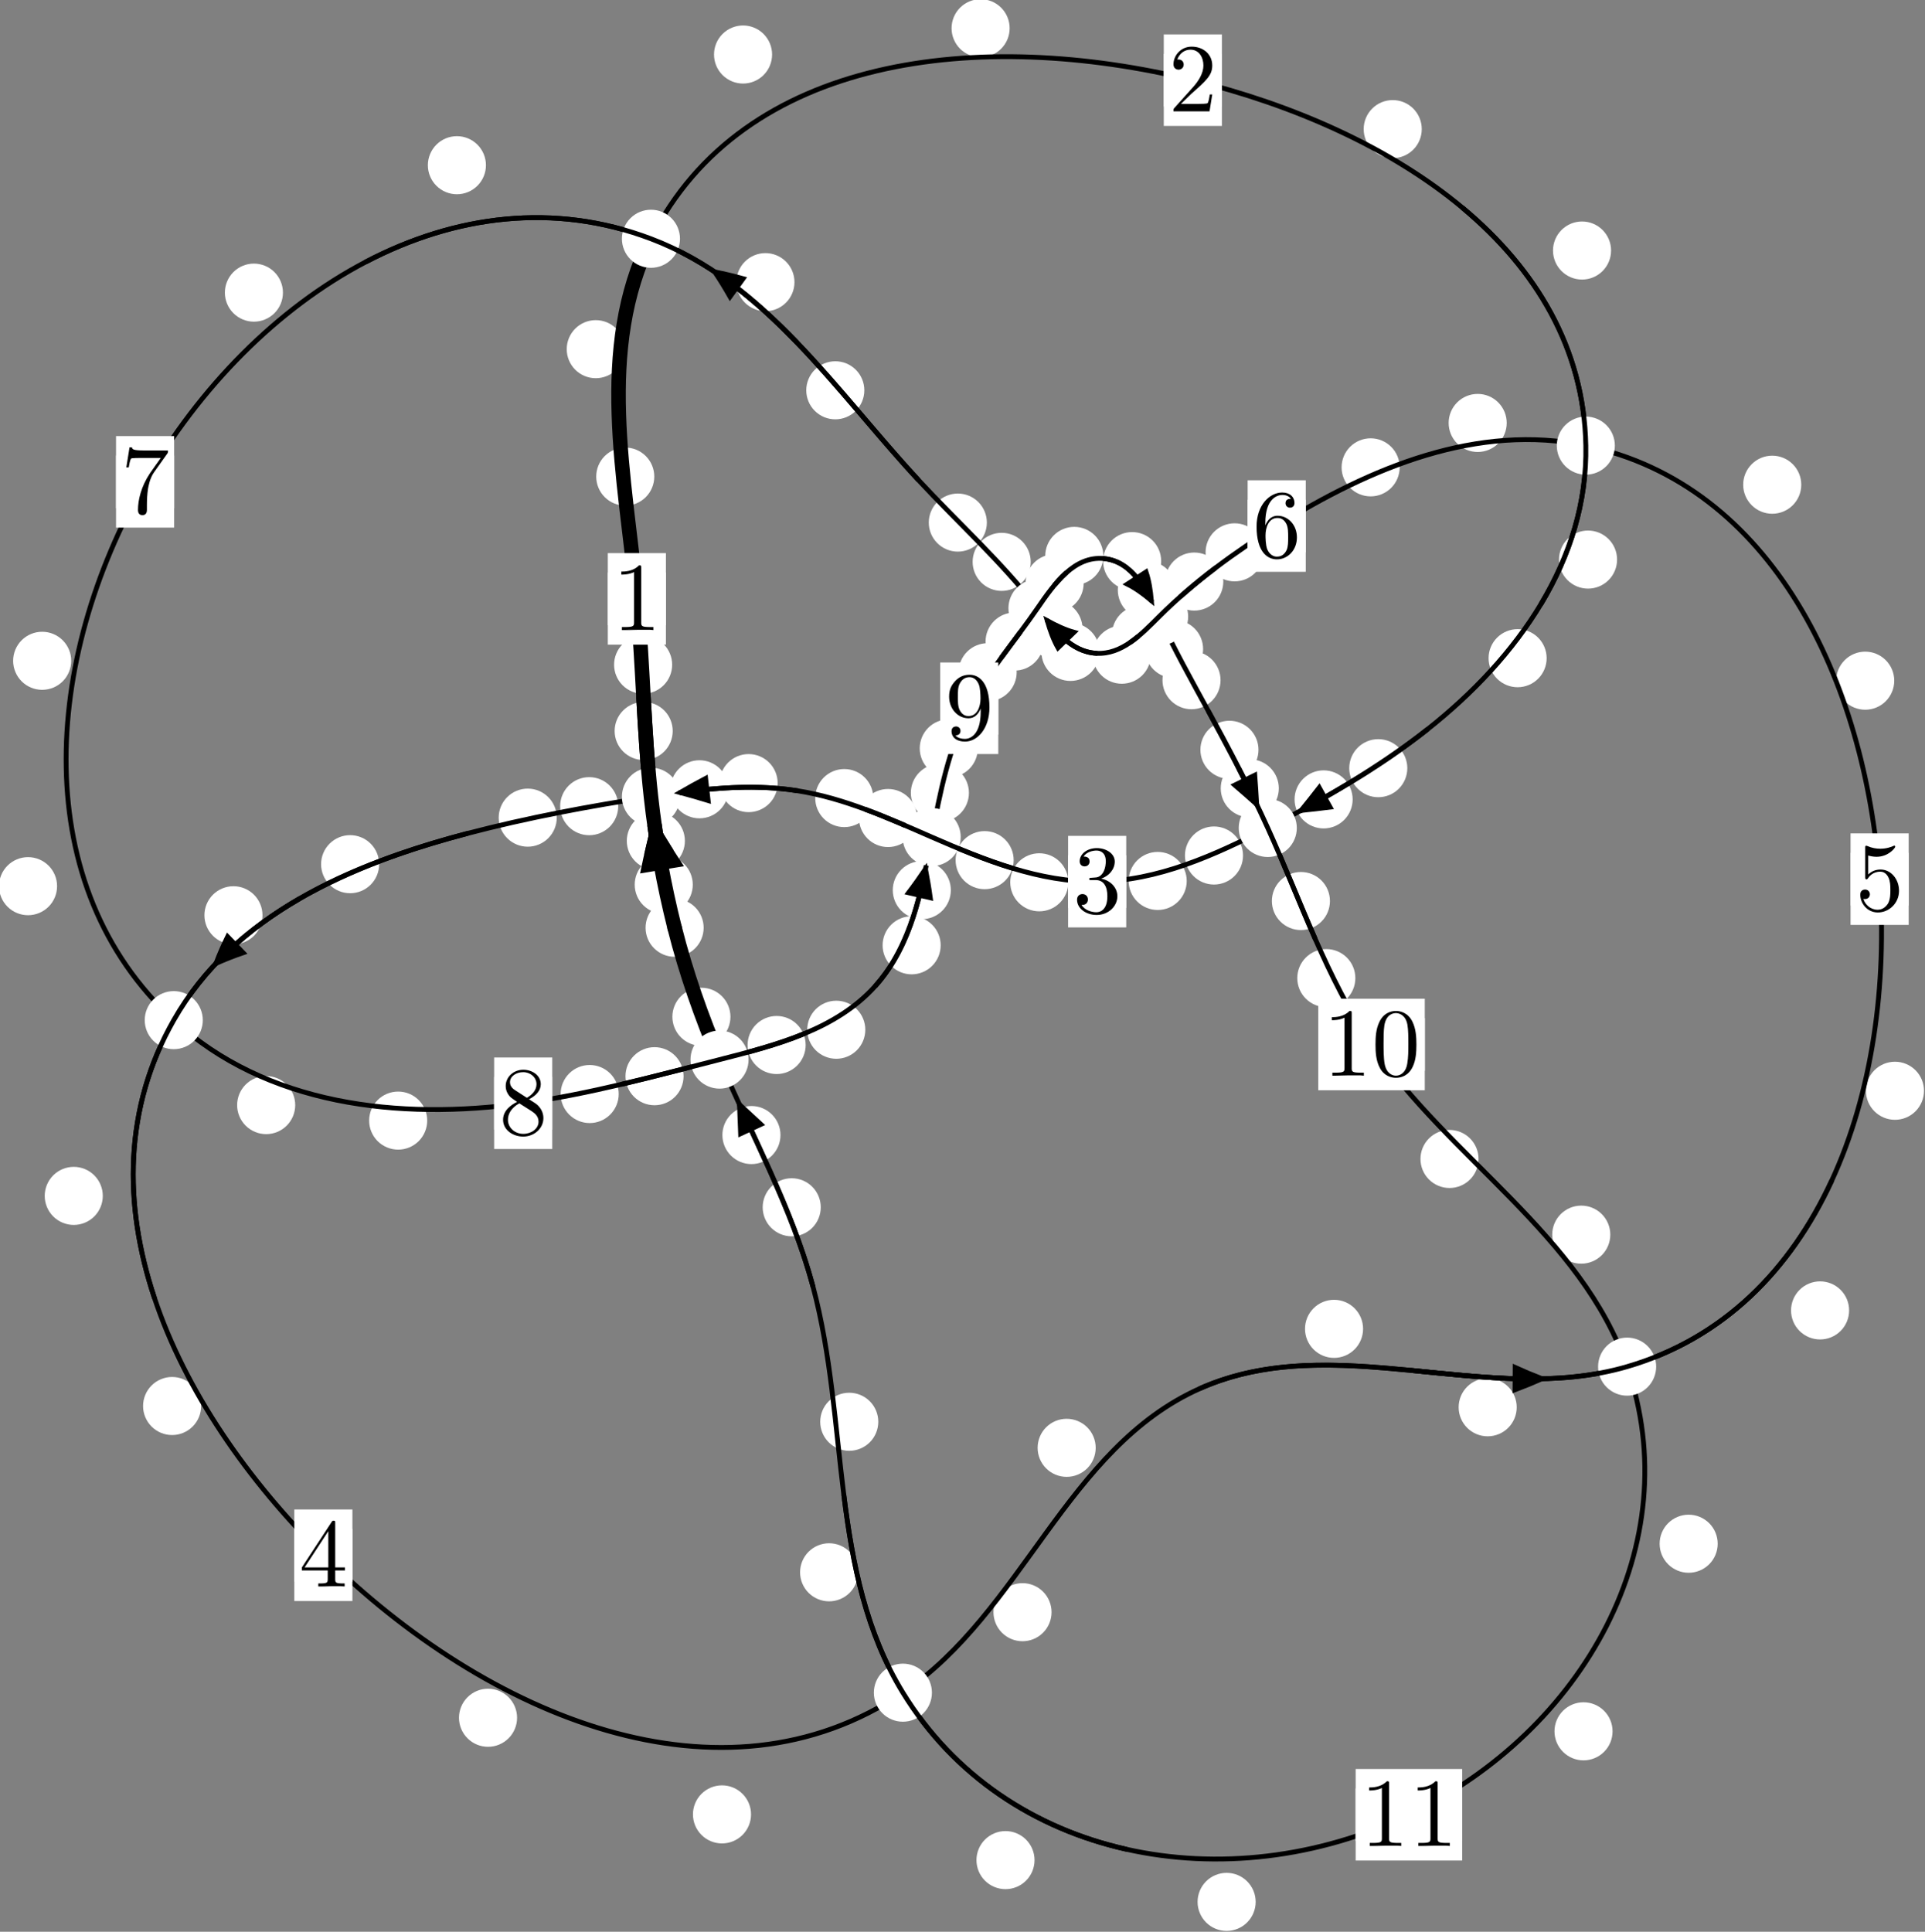 <?xml version="1.0"?>
<!-- Created by MetaPost 1.999 on 2021.07.05:2357 -->
<svg version="1.1" xmlns="http://www.w3.org/2000/svg" xmlns:xlink="http://www.w3.org/1999/xlink" width="198.132" height="198.818" viewBox="0 0 198.132 198.818">
<rect x="0" y="0" width="198.132" height="198.818" fill="#808080" stroke="none"/>
<!-- Original BoundingBox: -67.102951 -116.734497 131.029480 82.083252 -->
  <defs>
    <g transform="scale(0.01,0.01)" id="GLYPHcmr10_48">
      <path style="fill-rule: evenodd;" d="M460 -320C460 -400,455 -480,420 -554C374 -650,292 -666,250 -666C190 -666,117 -640,76 -547C44 -478,39 -400,39 -320C39 -245,43 -155,84 -79C127 2,200 22,249 22C303 22,379 1,423 -94C455 -163,460 -241,460 -320M249 -0C210 -0,151 -25,133 -121C122 -181,122 -273,122 -332C122 -396,122 -462,130 -516C149 -635,224 -644,249 -644C282 -644,348 -626,367 -527C377 -471,377 -395,377 -332C377 -257,377 -189,366 -125C351 -30,294 -0,249 -0"></path>
    </g>
    <g transform="scale(0.01,0.01)" id="GLYPHcmr10_49">
      <path style="fill-rule: evenodd;" d="M294 -640C294 -664,294 -666,271 -666C209 -602,121 -602,89 -602L89 -571C109 -571,168 -571,220 -597L220 -79C220 -43,217 -31,127 -31L95 -31L95 -0L257 -0L130 -3L217 -3L257 -3L297 -3L384 -3L419 -0L419 -31L387 -31C297 -31,294 -42,294 -79"></path>
    </g>
    <g transform="scale(0.01,0.01)" id="GLYPHcmr10_50">
      <path style="fill-rule: evenodd;" d="M127 -77L233 -180C389 -318,449 -372,449 -472C449 -586,359 -666,237 -666C124 -666,50 -574,50 -485C50 -429,100 -429,103 -429C120 -429,155 -441,155 -482C155 -508,137 -534,102 -534C94 -534,92 -534,89 -533C112 -598,166 -635,224 -635C315 -635,358 -554,358 -472C358 -392,308 -313,253 -251L61 -37C50 -26,50 -24,50 -0L421 -0L449 -174L424 -174C419 -144,412 -100,402 -85C395 -77,329 -77,307 -77"></path>
    </g>
    <g transform="scale(0.01,0.01)" id="GLYPHcmr10_51">
      <path style="fill-rule: evenodd;" d="M290 -352C372 -379,430 -449,430 -528C430 -610,342 -666,246 -666C145 -666,69 -606,69 -530C69 -497,91 -478,120 -478C151 -478,171 -500,171 -529C171 -579,124 -579,109 -579C140 -628,206 -641,242 -641C283 -641,338 -619,338 -529C338 -517,336 -459,310 -415C280 -367,246 -364,221 -363C213 -362,189 -360,182 -360C174 -359,167 -358,167 -348C167 -337,174 -337,191 -337L235 -337C317 -337,354 -269,354 -171C354 -35,285 -6,241 -6C198 -6,123 -23,88 -82C123 -77,154 -99,154 -137C154 -173,127 -193,98 -193C74 -193,42 -179,42 -135C42 -44,135 22,244 22C366 22,457 -69,457 -171C457 -253,394 -331,290 -352"></path>
    </g>
    <g transform="scale(0.01,0.01)" id="GLYPHcmr10_52">
      <path style="fill-rule: evenodd;" d="M294 -165L294 -78C294 -42,292 -31,218 -31L197 -31L197 -0L332 -0L238 -3L290 -3L332 -3L374 -3L427 -3L468 -0L468 -31L447 -31C373 -31,371 -42,371 -78L371 -165L471 -165L471 -196L371 -196L371 -651C371 -671,371 -677,355 -677C346 -677,343 -677,335 -665L28 -196L28 -165M300 -196L56 -196L300 -569"></path>
    </g>
    <g transform="scale(0.01,0.01)" id="GLYPHcmr10_53">
      <path style="fill-rule: evenodd;" d="M449 -201C449 -320,367 -420,259 -420C211 -420,168 -404,132 -369L132 -564C152 -558,185 -551,217 -551C340 -551,410 -642,410 -655C410 -661,407 -666,400 -666C399 -666,397 -666,392 -663C372 -654,323 -634,256 -634C216 -634,170 -641,123 -662C115 -665,113 -665,111 -665C101 -665,101 -657,101 -641L101 -345C101 -327,101 -319,115 -319C122 -319,124 -322,128 -328C139 -344,176 -398,257 -398C309 -398,334 -352,342 -334C358 -297,360 -258,360 -208C360 -173,360 -113,336 -71C312 -32,275 -6,229 -6C156 -6,99 -59,82 -118C85 -117,88 -116,99 -116C132 -116,149 -141,149 -165C149 -189,132 -214,99 -214C85 -214,50 -207,50 -161C50 -75,119 22,231 22C347 22,449 -74,449 -201"></path>
    </g>
    <g transform="scale(0.01,0.01)" id="GLYPHcmr10_54">
      <path style="fill-rule: evenodd;" d="M132 -328L132 -352C132 -605,256 -641,307 -641C331 -641,373 -635,395 -601C380 -601,340 -601,340 -556C340 -525,364 -510,386 -510C402 -510,432 -519,432 -558C432 -618,388 -666,305 -666C177 -666,42 -537,42 -316C42 -49,158 22,251 22C362 22,457 -72,457 -204C457 -331,368 -427,257 -427C189 -427,152 -376,132 -328M251 -6C188 -6,158 -66,152 -81C134 -128,134 -208,134 -226C134 -304,166 -404,256 -404C272 -404,318 -404,349 -342C367 -305,367 -254,367 -205C367 -157,367 -107,350 -71C320 -11,274 -6,251 -6"></path>
    </g>
    <g transform="scale(0.01,0.01)" id="GLYPHcmr10_55">
      <path style="fill-rule: evenodd;" d="M476 -609C485 -621,485 -623,485 -644L242 -644C120 -644,118 -657,114 -676L89 -676L56 -470L81 -470C84 -486,93 -549,106 -561C113 -567,191 -567,204 -567L411 -567C400 -551,321 -442,299 -409C209 -274,176 -135,176 -33C176 -23,176 22,222 22C268 22,268 -23,268 -33L268 -84C268 -139,271 -194,279 -248C283 -271,297 -357,341 -419"></path>
    </g>
    <g transform="scale(0.01,0.01)" id="GLYPHcmr10_56">
      <path style="fill-rule: evenodd;" d="M163 -457C117 -487,113 -521,113 -538C113 -599,178 -641,249 -641C322 -641,386 -589,386 -517C386 -460,347 -412,287 -377M309 -362C381 -399,430 -451,430 -517C430 -609,341 -666,250 -666C150 -666,69 -592,69 -499C69 -481,71 -436,113 -389C124 -377,161 -352,186 -335C128 -306,42 -250,42 -151C42 -45,144 22,249 22C362 22,457 -61,457 -168C457 -204,446 -249,408 -291C389 -312,373 -322,309 -362M209 -320L332 -242C360 -223,407 -193,407 -132C407 -58,332 -6,250 -6C164 -6,92 -68,92 -151C92 -209,124 -273,209 -320"></path>
    </g>
    <g transform="scale(0.01,0.01)" id="GLYPHcmr10_57">
      <path style="fill-rule: evenodd;" d="M367 -318L367 -286C367 -52,263 -6,205 -6C188 -6,134 -8,107 -42C151 -42,159 -71,159 -88C159 -119,135 -134,113 -134C97 -134,67 -125,67 -86C67 -19,121 22,206 22C335 22,457 -114,457 -329C457 -598,342 -666,253 -666C198 -666,149 -648,106 -603C65 -558,42 -516,42 -441C42 -316,130 -218,242 -218C303 -218,344 -260,367 -318M243 -241C227 -241,181 -241,150 -304C132 -341,132 -391,132 -440C132 -494,132 -541,153 -578C180 -628,218 -641,253 -641C299 -641,332 -607,349 -562C361 -530,365 -467,365 -421C365 -338,331 -241,243 -241"></path>
    </g>
  </defs>
  <path d="M71.305 91.052C71.305 90.259,70.991 89.499,70.43 88.939C69.87 88.378,69.109 88.063,68.317 88.063C67.524 88.063,66.764 88.378,66.203 88.939C65.643 89.499,65.328 90.259,65.328 91.052C65.328 91.845,65.643 92.605,66.203 93.165C66.764 93.726,67.524 94.041,68.317 94.041C69.109 94.041,69.87 93.726,70.43 93.165C70.991 92.605,71.305 91.845,71.305 91.052Z" style="fill: rgb(100%,100%,100%);stroke: none;"></path>
  <path d="M72.424 95.487C72.424 94.694,72.109 93.934,71.548 93.373C70.988 92.813,70.228 92.498,69.435 92.498C68.642 92.498,67.882 92.813,67.322 93.373C66.761 93.934,66.446 94.694,66.446 95.487C66.446 96.279,66.761 97.04,67.322 97.6C67.882 98.161,68.642 98.476,69.435 98.476C70.228 98.476,70.988 98.161,71.548 97.6C72.109 97.04,72.424 96.279,72.424 95.487Z" style="fill: rgb(100%,100%,100%);stroke: none;"></path>
  <path d="M69.24 75.235C69.24 74.442,68.925 73.682,68.365 73.122C67.804 72.561,67.044 72.246,66.251 72.246C65.459 72.246,64.698 72.561,64.138 73.122C63.577 73.682,63.262 74.442,63.262 75.235C63.262 76.028,63.577 76.788,64.138 77.348C64.698 77.909,65.459 78.224,66.251 78.224C67.044 78.224,67.804 77.909,68.365 77.348C68.925 76.788,69.24 76.028,69.24 75.235Z" style="fill: rgb(100%,100%,100%);stroke: none;"></path>
  <path d="M70.492 86.546C70.492 85.753,70.177 84.993,69.616 84.433C69.056 83.872,68.296 83.557,67.503 83.557C66.71 83.557,65.95 83.872,65.39 84.433C64.829 84.993,64.514 85.753,64.514 86.546C64.514 87.339,64.829 88.099,65.39 88.659C65.95 89.22,66.71 89.535,67.503 89.535C68.296 89.535,69.056 89.22,69.616 88.659C70.177 88.099,70.492 87.339,70.492 86.546Z" style="fill: rgb(100%,100%,100%);stroke: none;"></path>
  <path d="M67.343 49.052C67.343 48.259,67.028 47.499,66.468 46.938C65.907 46.378,65.147 46.063,64.354 46.063C63.562 46.063,62.801 46.378,62.241 46.938C61.681 47.499,61.366 48.259,61.366 49.052C61.366 49.844,61.681 50.604,62.241 51.165C62.801 51.725,63.562 52.04,64.354 52.04C65.147 52.04,65.907 51.725,66.468 51.165C67.028 50.604,67.343 49.844,67.343 49.052Z" style="fill: rgb(100%,100%,100%);stroke: none;"></path>
  <path d="M69.182 68.414C69.182 67.622,68.867 66.861,68.307 66.301C67.746 65.74,66.986 65.425,66.193 65.425C65.401 65.425,64.641 65.74,64.08 66.301C63.52 66.861,63.205 67.622,63.205 68.414C63.205 69.207,63.52 69.967,64.08 70.528C64.641 71.088,65.401 71.403,66.193 71.403C66.986 71.403,67.746 71.088,68.307 70.528C68.867 69.967,69.182 69.207,69.182 68.414Z" style="fill: rgb(100%,100%,100%);stroke: none;"></path>
  <path d="M79.468 5.611C79.468 4.819,79.153 4.058,78.593 3.498C78.032 2.937,77.272 2.622,76.479 2.622C75.687 2.622,74.926 2.937,74.366 3.498C73.805 4.058,73.491 4.819,73.491 5.611C73.491 6.404,73.805 7.164,74.366 7.725C74.926 8.285,75.687 8.6,76.479 8.6C77.272 8.6,78.032 8.285,78.593 7.725C79.153 7.164,79.468 6.404,79.468 5.611Z" style="fill: rgb(100%,100%,100%);stroke: none;"></path>
  <path d="M64.308 35.937C64.308 35.145,63.993 34.384,63.433 33.824C62.872 33.263,62.112 32.949,61.319 32.949C60.527 32.949,59.767 33.263,59.206 33.824C58.646 34.384,58.331 35.145,58.331 35.937C58.331 36.73,58.646 37.49,59.206 38.051C59.767 38.611,60.527 38.926,61.319 38.926C62.112 38.926,62.872 38.611,63.433 38.051C63.993 37.49,64.308 36.73,64.308 35.937Z" style="fill: rgb(100%,100%,100%);stroke: none;"></path>
  <path d="M146.336 13.288C146.336 12.496,146.021 11.736,145.461 11.175C144.9 10.615,144.14 10.3,143.347 10.3C142.555 10.3,141.794 10.615,141.234 11.175C140.673 11.736,140.358 12.496,140.358 13.288C140.358 14.081,140.673 14.841,141.234 15.402C141.794 15.962,142.555 16.277,143.347 16.277C144.14 16.277,144.9 15.962,145.461 15.402C146.021 14.841,146.336 14.081,146.336 13.288Z" style="fill: rgb(100%,100%,100%);stroke: none;"></path>
  <path d="M103.919 2.905C103.919 2.113,103.604 1.353,103.043 0.792C102.483 0.232,101.722 -0.083,100.93 -0.083C100.137 -0.083,99.377 0.232,98.816 0.792C98.256 1.353,97.941 2.113,97.941 2.905C97.941 3.698,98.256 4.458,98.816 5.019C99.377 5.579,100.137 5.894,100.93 5.894C101.722 5.894,102.483 5.579,103.043 5.019C103.604 4.458,103.919 3.698,103.919 2.905Z" style="fill: rgb(100%,100%,100%);stroke: none;"></path>
  <path d="M166.439 57.593C166.439 56.8,166.124 56.04,165.563 55.48C165.003 54.919,164.243 54.604,163.45 54.604C162.657 54.604,161.897 54.919,161.337 55.48C160.776 56.04,160.461 56.8,160.461 57.593C160.461 58.386,160.776 59.146,161.337 59.706C161.897 60.267,162.657 60.582,163.45 60.582C164.243 60.582,165.003 60.267,165.563 59.706C166.124 59.146,166.439 58.386,166.439 57.593Z" style="fill: rgb(100%,100%,100%);stroke: none;"></path>
  <path d="M165.821 25.785C165.821 24.992,165.506 24.232,164.946 23.672C164.385 23.111,163.625 22.796,162.833 22.796C162.04 22.796,161.28 23.111,160.719 23.672C160.159 24.232,159.844 24.992,159.844 25.785C159.844 26.578,160.159 27.338,160.719 27.898C161.28 28.459,162.04 28.774,162.833 28.774C163.625 28.774,164.385 28.459,164.946 27.898C165.506 27.338,165.821 26.578,165.821 25.785Z" style="fill: rgb(100%,100%,100%);stroke: none;"></path>
  <path d="M144.849 79.063C144.849 78.27,144.534 77.51,143.974 76.949C143.413 76.389,142.653 76.074,141.86 76.074C141.068 76.074,140.308 76.389,139.747 76.949C139.187 77.51,138.872 78.27,138.872 79.063C138.872 79.855,139.187 80.615,139.747 81.176C140.308 81.736,141.068 82.051,141.86 82.051C142.653 82.051,143.413 81.736,143.974 81.176C144.534 80.615,144.849 79.855,144.849 79.063Z" style="fill: rgb(100%,100%,100%);stroke: none;"></path>
  <path d="M159.19 67.742C159.19 66.949,158.875 66.189,158.315 65.629C157.754 65.068,156.994 64.753,156.201 64.753C155.409 64.753,154.649 65.068,154.088 65.629C153.528 66.189,153.213 66.949,153.213 67.742C153.213 68.535,153.528 69.295,154.088 69.855C154.649 70.416,155.409 70.731,156.201 70.731C156.994 70.731,157.754 70.416,158.315 69.855C158.875 69.295,159.19 68.535,159.19 67.742Z" style="fill: rgb(100%,100%,100%);stroke: none;"></path>
  <path d="M127.939 88.051C127.939 87.258,127.624 86.498,127.064 85.938C126.503 85.377,125.743 85.062,124.95 85.062C124.158 85.062,123.397 85.377,122.837 85.938C122.276 86.498,121.961 87.258,121.961 88.051C121.961 88.844,122.276 89.604,122.837 90.164C123.397 90.725,124.158 91.04,124.95 91.04C125.743 91.04,126.503 90.725,127.064 90.164C127.624 89.604,127.939 88.844,127.939 88.051Z" style="fill: rgb(100%,100%,100%);stroke: none;"></path>
  <path d="M139.223 82.275C139.223 81.482,138.908 80.722,138.348 80.162C137.787 79.601,137.027 79.286,136.235 79.286C135.442 79.286,134.682 79.601,134.121 80.162C133.561 80.722,133.246 81.482,133.246 82.275C133.246 83.068,133.561 83.828,134.121 84.388C134.682 84.949,135.442 85.264,136.235 85.264C137.027 85.264,137.787 84.949,138.348 84.388C138.908 83.828,139.223 83.068,139.223 82.275Z" style="fill: rgb(100%,100%,100%);stroke: none;"></path>
  <path d="M109.958 90.807C109.958 90.015,109.643 89.255,109.082 88.694C108.522 88.134,107.762 87.819,106.969 87.819C106.176 87.819,105.416 88.134,104.856 88.694C104.295 89.255,103.98 90.015,103.98 90.807C103.98 91.6,104.295 92.36,104.856 92.921C105.416 93.481,106.176 93.796,106.969 93.796C107.762 93.796,108.522 93.481,109.082 92.921C109.643 92.36,109.958 91.6,109.958 90.807Z" style="fill: rgb(100%,100%,100%);stroke: none;"></path>
  <path d="M122.145 90.67C122.145 89.877,121.83 89.117,121.269 88.556C120.709 87.996,119.949 87.681,119.156 87.681C118.363 87.681,117.603 87.996,117.043 88.556C116.482 89.117,116.167 89.877,116.167 90.67C116.167 91.462,116.482 92.223,117.043 92.783C117.603 93.344,118.363 93.658,119.156 93.658C119.949 93.658,120.709 93.344,121.269 92.783C121.83 92.223,122.145 91.462,122.145 90.67Z" style="fill: rgb(100%,100%,100%);stroke: none;"></path>
  <path d="M94.39 84.192C94.39 83.399,94.075 82.639,93.514 82.079C92.954 81.518,92.194 81.203,91.401 81.203C90.608 81.203,89.848 81.518,89.288 82.079C88.727 82.639,88.412 83.399,88.412 84.192C88.412 84.985,88.727 85.745,89.288 86.305C89.848 86.866,90.608 87.181,91.401 87.181C92.194 87.181,92.954 86.866,93.514 86.305C94.075 85.745,94.39 84.985,94.39 84.192Z" style="fill: rgb(100%,100%,100%);stroke: none;"></path>
  <path d="M104.333 88.527C104.333 87.735,104.018 86.975,103.458 86.414C102.897 85.854,102.137 85.539,101.344 85.539C100.552 85.539,99.792 85.854,99.231 86.414C98.671 86.975,98.356 87.735,98.356 88.527C98.356 89.32,98.671 90.08,99.231 90.641C99.792 91.201,100.552 91.516,101.344 91.516C102.137 91.516,102.897 91.201,103.458 90.641C104.018 90.08,104.333 89.32,104.333 88.527Z" style="fill: rgb(100%,100%,100%);stroke: none;"></path>
  <path d="M80.042 80.6C80.042 79.807,79.727 79.047,79.167 78.487C78.606 77.926,77.846 77.611,77.053 77.611C76.261 77.611,75.501 77.926,74.94 78.487C74.38 79.047,74.065 79.807,74.065 80.6C74.065 81.393,74.38 82.153,74.94 82.713C75.501 83.274,76.261 83.589,77.053 83.589C77.846 83.589,78.606 83.274,79.167 82.713C79.727 82.153,80.042 81.393,80.042 80.6Z" style="fill: rgb(100%,100%,100%);stroke: none;"></path>
  <path d="M89.885 82.139C89.885 81.347,89.57 80.587,89.01 80.026C88.449 79.466,87.689 79.151,86.897 79.151C86.104 79.151,85.344 79.466,84.783 80.026C84.223 80.587,83.908 81.347,83.908 82.139C83.908 82.932,84.223 83.692,84.783 84.253C85.344 84.813,86.104 85.128,86.897 85.128C87.689 85.128,88.449 84.813,89.01 84.253C89.57 83.692,89.885 82.932,89.885 82.139Z" style="fill: rgb(100%,100%,100%);stroke: none;"></path>
  <path d="M63.632 82.973C63.632 82.181,63.317 81.421,62.757 80.86C62.196 80.3,61.436 79.985,60.644 79.985C59.851 79.985,59.091 80.3,58.53 80.86C57.97 81.421,57.655 82.181,57.655 82.973C57.655 83.766,57.97 84.526,58.53 85.087C59.091 85.647,59.851 85.962,60.644 85.962C61.436 85.962,62.196 85.647,62.757 85.087C63.317 84.526,63.632 83.766,63.632 82.973Z" style="fill: rgb(100%,100%,100%);stroke: none;"></path>
  <path d="M74.98 81.236C74.98 80.443,74.665 79.683,74.104 79.122C73.544 78.562,72.784 78.247,71.991 78.247C71.198 78.247,70.438 78.562,69.878 79.122C69.317 79.683,69.002 80.443,69.002 81.236C69.002 82.028,69.317 82.789,69.878 83.349C70.438 83.91,71.198 84.224,71.991 84.224C72.784 84.224,73.544 83.91,74.104 83.349C74.665 82.789,74.98 82.028,74.98 81.236Z" style="fill: rgb(100%,100%,100%);stroke: none;"></path>
  <path d="M39.026 88.944C39.026 88.151,38.711 87.391,38.15 86.831C37.59 86.27,36.83 85.955,36.037 85.955C35.244 85.955,34.484 86.27,33.924 86.831C33.363 87.391,33.048 88.151,33.048 88.944C33.048 89.737,33.363 90.497,33.924 91.057C34.484 91.618,35.244 91.933,36.037 91.933C36.83 91.933,37.59 91.618,38.15 91.057C38.711 90.497,39.026 89.737,39.026 88.944Z" style="fill: rgb(100%,100%,100%);stroke: none;"></path>
  <path d="M57.306 84.154C57.306 83.362,56.991 82.601,56.43 82.041C55.87 81.48,55.11 81.166,54.317 81.166C53.524 81.166,52.764 81.48,52.204 82.041C51.643 82.601,51.328 83.362,51.328 84.154C51.328 84.947,51.643 85.707,52.204 86.268C52.764 86.828,53.524 87.143,54.317 87.143C55.11 87.143,55.87 86.828,56.43 86.268C56.991 85.707,57.306 84.947,57.306 84.154Z" style="fill: rgb(100%,100%,100%);stroke: none;"></path>
  <path d="M10.58 123.083C10.58 122.291,10.265 121.531,9.705 120.97C9.144 120.41,8.384 120.095,7.592 120.095C6.799 120.095,6.039 120.41,5.478 120.97C4.918 121.531,4.603 122.291,4.603 123.083C4.603 123.876,4.918 124.636,5.478 125.197C6.039 125.757,6.799 126.072,7.592 126.072C8.384 126.072,9.144 125.757,9.705 125.197C10.265 124.636,10.58 123.876,10.58 123.083Z" style="fill: rgb(100%,100%,100%);stroke: none;"></path>
  <path d="M27.017 94.199C27.017 93.407,26.702 92.647,26.142 92.086C25.581 91.526,24.821 91.211,24.029 91.211C23.236 91.211,22.476 91.526,21.915 92.086C21.355 92.647,21.04 93.407,21.04 94.199C21.04 94.992,21.355 95.752,21.915 96.313C22.476 96.873,23.236 97.188,24.029 97.188C24.821 97.188,25.581 96.873,26.142 96.313C26.702 95.752,27.017 94.992,27.017 94.199Z" style="fill: rgb(100%,100%,100%);stroke: none;"></path>
  <path d="M53.22 176.796C53.22 176.003,52.905 175.243,52.344 174.683C51.784 174.122,51.024 173.807,50.231 173.807C49.438 173.807,48.678 174.122,48.118 174.683C47.557 175.243,47.242 176.003,47.242 176.796C47.242 177.589,47.557 178.349,48.118 178.909C48.678 179.47,49.438 179.785,50.231 179.785C51.024 179.785,51.784 179.47,52.344 178.909C52.905 178.349,53.22 177.589,53.22 176.796Z" style="fill: rgb(100%,100%,100%);stroke: none;"></path>
  <path d="M20.704 144.71C20.704 143.917,20.389 143.157,19.828 142.596C19.268 142.036,18.508 141.721,17.715 141.721C16.922 141.721,16.162 142.036,15.602 142.596C15.041 143.157,14.726 143.917,14.726 144.71C14.726 145.502,15.041 146.262,15.602 146.823C16.162 147.383,16.922 147.698,17.715 147.698C18.508 147.698,19.268 147.383,19.828 146.823C20.389 146.262,20.704 145.502,20.704 144.71Z" style="fill: rgb(100%,100%,100%);stroke: none;"></path>
  <path d="M108.231 165.93C108.231 165.137,107.917 164.377,107.356 163.817C106.796 163.256,106.035 162.941,105.243 162.941C104.45 162.941,103.69 163.256,103.129 163.817C102.569 164.377,102.254 165.137,102.254 165.93C102.254 166.723,102.569 167.483,103.129 168.043C103.69 168.604,104.45 168.919,105.243 168.919C106.035 168.919,106.796 168.604,107.356 168.043C107.917 167.483,108.231 166.723,108.231 165.93Z" style="fill: rgb(100%,100%,100%);stroke: none;"></path>
  <path d="M77.301 186.741C77.301 185.948,76.986 185.188,76.425 184.628C75.865 184.067,75.104 183.752,74.312 183.752C73.519 183.752,72.759 184.067,72.198 184.628C71.638 185.188,71.323 185.948,71.323 186.741C71.323 187.534,71.638 188.294,72.198 188.854C72.759 189.415,73.519 189.73,74.312 189.73C75.104 189.73,75.865 189.415,76.425 188.854C76.986 188.294,77.301 187.534,77.301 186.741Z" style="fill: rgb(100%,100%,100%);stroke: none;"></path>
  <path d="M140.296 136.767C140.296 135.974,139.981 135.214,139.421 134.654C138.86 134.093,138.1 133.778,137.307 133.778C136.515 133.778,135.754 134.093,135.194 134.654C134.634 135.214,134.319 135.974,134.319 136.767C134.319 137.56,134.634 138.32,135.194 138.88C135.754 139.441,136.515 139.756,137.307 139.756C138.1 139.756,138.86 139.441,139.421 138.88C139.981 138.32,140.296 137.56,140.296 136.767Z" style="fill: rgb(100%,100%,100%);stroke: none;"></path>
  <path d="M112.775 149.014C112.775 148.221,112.46 147.461,111.9 146.9C111.339 146.34,110.579 146.025,109.786 146.025C108.994 146.025,108.233 146.34,107.673 146.9C107.113 147.461,106.798 148.221,106.798 149.014C106.798 149.806,107.113 150.566,107.673 151.127C108.233 151.687,108.994 152.002,109.786 152.002C110.579 152.002,111.339 151.687,111.9 151.127C112.46 150.566,112.775 149.806,112.775 149.014Z" style="fill: rgb(100%,100%,100%);stroke: none;"></path>
  <path d="M190.322 134.87C190.322 134.078,190.007 133.317,189.446 132.757C188.886 132.196,188.126 131.881,187.333 131.881C186.54 131.881,185.78 132.196,185.22 132.757C184.659 133.317,184.344 134.078,184.344 134.87C184.344 135.663,184.659 136.423,185.22 136.984C185.78 137.544,186.54 137.859,187.333 137.859C188.126 137.859,188.886 137.544,189.446 136.984C190.007 136.423,190.322 135.663,190.322 134.87Z" style="fill: rgb(100%,100%,100%);stroke: none;"></path>
  <path d="M156.109 144.839C156.109 144.046,155.794 143.286,155.234 142.726C154.673 142.165,153.913 141.85,153.12 141.85C152.328 141.85,151.568 142.165,151.007 142.726C150.447 143.286,150.132 144.046,150.132 144.839C150.132 145.632,150.447 146.392,151.007 146.952C151.568 147.513,152.328 147.828,153.12 147.828C153.913 147.828,154.673 147.513,155.234 146.952C155.794 146.392,156.109 145.632,156.109 144.839Z" style="fill: rgb(100%,100%,100%);stroke: none;"></path>
  <path d="M194.967 70.058C194.967 69.265,194.652 68.505,194.092 67.945C193.531 67.384,192.771 67.069,191.978 67.069C191.186 67.069,190.425 67.384,189.865 67.945C189.305 68.505,188.99 69.265,188.99 70.058C188.99 70.851,189.305 71.611,189.865 72.171C190.425 72.732,191.186 73.047,191.978 73.047C192.771 73.047,193.531 72.732,194.092 72.171C194.652 71.611,194.967 70.851,194.967 70.058Z" style="fill: rgb(100%,100%,100%);stroke: none;"></path>
  <path d="M198.029 112.264C198.029 111.472,197.715 110.711,197.154 110.151C196.594 109.59,195.833 109.275,195.041 109.275C194.248 109.275,193.488 109.59,192.927 110.151C192.367 110.711,192.052 111.472,192.052 112.264C192.052 113.057,192.367 113.817,192.927 114.378C193.488 114.938,194.248 115.253,195.041 115.253C195.833 115.253,196.594 114.938,197.154 114.378C197.715 113.817,198.029 113.057,198.029 112.264Z" style="fill: rgb(100%,100%,100%);stroke: none;"></path>
  <path d="M155.08 43.531C155.08 42.738,154.765 41.978,154.205 41.418C153.645 40.857,152.884 40.542,152.092 40.542C151.299 40.542,150.539 40.857,149.978 41.418C149.418 41.978,149.103 42.738,149.103 43.531C149.103 44.324,149.418 45.084,149.978 45.644C150.539 46.205,151.299 46.52,152.092 46.52C152.884 46.52,153.645 46.205,154.205 45.644C154.765 45.084,155.08 44.324,155.08 43.531Z" style="fill: rgb(100%,100%,100%);stroke: none;"></path>
  <path d="M185.397 49.888C185.397 49.095,185.082 48.335,184.521 47.775C183.961 47.214,183.201 46.899,182.408 46.899C181.615 46.899,180.855 47.214,180.295 47.775C179.734 48.335,179.419 49.095,179.419 49.888C179.419 50.681,179.734 51.441,180.295 52.001C180.855 52.562,181.615 52.877,182.408 52.877C183.201 52.877,183.961 52.562,184.521 52.001C185.082 51.441,185.397 50.681,185.397 49.888Z" style="fill: rgb(100%,100%,100%);stroke: none;"></path>
  <path d="M130.062 56.848C130.062 56.055,129.747 55.295,129.187 54.734C128.626 54.174,127.866 53.859,127.074 53.859C126.281 53.859,125.521 54.174,124.96 54.734C124.4 55.295,124.085 56.055,124.085 56.848C124.085 57.64,124.4 58.401,124.96 58.961C125.521 59.522,126.281 59.836,127.074 59.836C127.866 59.836,128.626 59.522,129.187 58.961C129.747 58.401,130.062 57.64,130.062 56.848Z" style="fill: rgb(100%,100%,100%);stroke: none;"></path>
  <path d="M144.062 48.101C144.062 47.308,143.747 46.548,143.187 45.987C142.626 45.427,141.866 45.112,141.074 45.112C140.281 45.112,139.521 45.427,138.96 45.987C138.4 46.548,138.085 47.308,138.085 48.101C138.085 48.893,138.4 49.653,138.96 50.214C139.521 50.774,140.281 51.089,141.074 51.089C141.866 51.089,142.626 50.774,143.187 50.214C143.747 49.653,144.062 48.893,144.062 48.101Z" style="fill: rgb(100%,100%,100%);stroke: none;"></path>
  <path d="M120.429 65.318C120.429 64.526,120.115 63.765,119.554 63.205C118.994 62.644,118.233 62.329,117.441 62.329C116.648 62.329,115.888 62.644,115.327 63.205C114.767 63.765,114.452 64.526,114.452 65.318C114.452 66.111,114.767 66.871,115.327 67.432C115.888 67.992,116.648 68.307,117.441 68.307C118.233 68.307,118.994 67.992,119.554 67.432C120.115 66.871,120.429 66.111,120.429 65.318Z" style="fill: rgb(100%,100%,100%);stroke: none;"></path>
  <path d="M125.91 59.856C125.91 59.063,125.595 58.303,125.034 57.742C124.474 57.182,123.714 56.867,122.921 56.867C122.128 56.867,121.368 57.182,120.808 57.742C120.247 58.303,119.932 59.063,119.932 59.856C119.932 60.648,120.247 61.409,120.808 61.969C121.368 62.529,122.128 62.844,122.921 62.844C123.714 62.844,124.474 62.529,125.034 61.969C125.595 61.409,125.91 60.648,125.91 59.856Z" style="fill: rgb(100%,100%,100%);stroke: none;"></path>
  <path d="M113.169 67.094C113.169 66.301,112.854 65.541,112.293 64.981C111.733 64.42,110.973 64.105,110.18 64.105C109.387 64.105,108.627 64.42,108.067 64.981C107.506 65.541,107.191 66.301,107.191 67.094C107.191 67.887,107.506 68.647,108.067 69.207C108.627 69.768,109.387 70.083,110.18 70.083C110.973 70.083,111.733 69.768,112.293 69.207C112.854 68.647,113.169 67.887,113.169 67.094Z" style="fill: rgb(100%,100%,100%);stroke: none;"></path>
  <path d="M118.452 67.383C118.452 66.591,118.137 65.831,117.576 65.27C117.016 64.71,116.256 64.395,115.463 64.395C114.67 64.395,113.91 64.71,113.35 65.27C112.789 65.831,112.474 66.591,112.474 67.383C112.474 68.176,112.789 68.936,113.35 69.497C113.91 70.057,114.67 70.372,115.463 70.372C116.256 70.372,117.016 70.057,117.576 69.497C118.137 68.936,118.452 68.176,118.452 67.383Z" style="fill: rgb(100%,100%,100%);stroke: none;"></path>
  <path d="M106.087 57.828C106.087 57.035,105.772 56.275,105.211 55.715C104.651 55.154,103.89 54.839,103.098 54.839C102.305 54.839,101.545 55.154,100.984 55.715C100.424 56.275,100.109 57.035,100.109 57.828C100.109 58.621,100.424 59.381,100.984 59.941C101.545 60.502,102.305 60.817,103.098 60.817C103.89 60.817,104.651 60.502,105.211 59.941C105.772 59.381,106.087 58.621,106.087 57.828Z" style="fill: rgb(100%,100%,100%);stroke: none;"></path>
  <path d="M111.42 64.732C111.42 63.939,111.105 63.179,110.544 62.619C109.984 62.058,109.224 61.743,108.431 61.743C107.638 61.743,106.878 62.058,106.318 62.619C105.757 63.179,105.442 63.939,105.442 64.732C105.442 65.525,105.757 66.285,106.318 66.845C106.878 67.406,107.638 67.721,108.431 67.721C109.224 67.721,109.984 67.406,110.544 66.845C111.105 66.285,111.42 65.525,111.42 64.732Z" style="fill: rgb(100%,100%,100%);stroke: none;"></path>
  <path d="M88.962 40.171C88.962 39.378,88.647 38.618,88.087 38.057C87.526 37.497,86.766 37.182,85.974 37.182C85.181 37.182,84.421 37.497,83.86 38.057C83.3 38.618,82.985 39.378,82.985 40.171C82.985 40.963,83.3 41.723,83.86 42.284C84.421 42.844,85.181 43.159,85.974 43.159C86.766 43.159,87.526 42.844,88.087 42.284C88.647 41.723,88.962 40.963,88.962 40.171Z" style="fill: rgb(100%,100%,100%);stroke: none;"></path>
  <path d="M101.573 53.785C101.573 52.992,101.258 52.232,100.698 51.672C100.137 51.111,99.377 50.796,98.584 50.796C97.792 50.796,97.031 51.111,96.471 51.672C95.91 52.232,95.595 52.992,95.595 53.785C95.595 54.578,95.91 55.338,96.471 55.898C97.031 56.459,97.792 56.774,98.584 56.774C99.377 56.774,100.137 56.459,100.698 55.898C101.258 55.338,101.573 54.578,101.573 53.785Z" style="fill: rgb(100%,100%,100%);stroke: none;"></path>
  <path d="M50.016 17.004C50.016 16.212,49.701 15.451,49.14 14.891C48.58 14.33,47.82 14.015,47.027 14.015C46.234 14.015,45.474 14.33,44.914 14.891C44.353 15.451,44.038 16.212,44.038 17.004C44.038 17.797,44.353 18.557,44.914 19.118C45.474 19.678,46.234 19.993,47.027 19.993C47.82 19.993,48.58 19.678,49.14 19.118C49.701 18.557,50.016 17.797,50.016 17.004Z" style="fill: rgb(100%,100%,100%);stroke: none;"></path>
  <path d="M81.772 29.039C81.772 28.247,81.457 27.486,80.896 26.926C80.336 26.366,79.576 26.051,78.783 26.051C77.99 26.051,77.23 26.366,76.67 26.926C76.109 27.486,75.794 28.247,75.794 29.039C75.794 29.832,76.109 30.592,76.67 31.153C77.23 31.713,77.99 32.028,78.783 32.028C79.576 32.028,80.336 31.713,80.896 31.153C81.457 30.592,81.772 29.832,81.772 29.039Z" style="fill: rgb(100%,100%,100%);stroke: none;"></path>
  <path d="M7.329 68.011C7.329 67.218,7.014 66.458,6.454 65.897C5.893 65.337,5.133 65.022,4.34 65.022C3.548 65.022,2.787 65.337,2.227 65.897C1.667 66.458,1.352 67.218,1.352 68.011C1.352 68.803,1.667 69.564,2.227 70.124C2.787 70.685,3.548 70.999,4.34 70.999C5.133 70.999,5.893 70.685,6.454 70.124C7.014 69.564,7.329 68.803,7.329 68.011Z" style="fill: rgb(100%,100%,100%);stroke: none;"></path>
  <path d="M29.122 30.119C29.122 29.326,28.807 28.566,28.247 28.005C27.686 27.445,26.926 27.13,26.133 27.13C25.341 27.13,24.58 27.445,24.02 28.005C23.46 28.566,23.145 29.326,23.145 30.119C23.145 30.911,23.46 31.671,24.02 32.232C24.58 32.792,25.341 33.107,26.133 33.107C26.926 33.107,27.686 32.792,28.247 32.232C28.807 31.671,29.122 30.911,29.122 30.119Z" style="fill: rgb(100%,100%,100%);stroke: none;"></path>
  <path d="M30.385 113.739C30.385 112.947,30.07 112.186,29.509 111.626C28.949 111.065,28.189 110.751,27.396 110.751C26.603 110.751,25.843 111.065,25.283 111.626C24.722 112.186,24.407 112.947,24.407 113.739C24.407 114.532,24.722 115.292,25.283 115.853C25.843 116.413,26.603 116.728,27.396 116.728C28.189 116.728,28.949 116.413,29.509 115.853C30.07 115.292,30.385 114.532,30.385 113.739Z" style="fill: rgb(100%,100%,100%);stroke: none;"></path>
  <path d="M5.875 91.207C5.875 90.414,5.56 89.654,4.999 89.093C4.439 88.533,3.678 88.218,2.886 88.218C2.093 88.218,1.333 88.533,0.772 89.093C0.212 89.654,-0.103 90.414,-0.103 91.207C-0.103 91.999,0.212 92.759,0.772 93.32C1.333 93.88,2.093 94.195,2.886 94.195C3.678 94.195,4.439 93.88,4.999 93.32C5.56 92.759,5.875 91.999,5.875 91.207Z" style="fill: rgb(100%,100%,100%);stroke: none;"></path>
  <path d="M63.682 112.599C63.682 111.807,63.367 111.047,62.806 110.486C62.246 109.926,61.486 109.611,60.693 109.611C59.9 109.611,59.14 109.926,58.58 110.486C58.019 111.047,57.704 111.807,57.704 112.599C57.704 113.392,58.019 114.152,58.58 114.713C59.14 115.273,59.9 115.588,60.693 115.588C61.486 115.588,62.246 115.273,62.806 114.713C63.367 114.152,63.682 113.392,63.682 112.599Z" style="fill: rgb(100%,100%,100%);stroke: none;"></path>
  <path d="M43.971 115.334C43.971 114.542,43.656 113.781,43.096 113.221C42.535 112.66,41.775 112.346,40.982 112.346C40.19 112.346,39.429 112.66,38.869 113.221C38.309 113.781,37.994 114.542,37.994 115.334C37.994 116.127,38.309 116.887,38.869 117.448C39.429 118.008,40.19 118.323,40.982 118.323C41.775 118.323,42.535 118.008,43.096 117.448C43.656 116.887,43.971 116.127,43.971 115.334Z" style="fill: rgb(100%,100%,100%);stroke: none;"></path>
  <path d="M82.924 107.555C82.924 106.762,82.609 106.002,82.049 105.441C81.488 104.881,80.728 104.566,79.935 104.566C79.143 104.566,78.382 104.881,77.822 105.441C77.261 106.002,76.947 106.762,76.947 107.555C76.947 108.347,77.261 109.108,77.822 109.668C78.382 110.229,79.143 110.544,79.935 110.544C80.728 110.544,81.488 110.229,82.049 109.668C82.609 109.108,82.924 108.347,82.924 107.555Z" style="fill: rgb(100%,100%,100%);stroke: none;"></path>
  <path d="M70.356 110.766C70.356 109.974,70.041 109.213,69.48 108.653C68.92 108.092,68.16 107.777,67.367 107.777C66.574 107.777,65.814 108.092,65.254 108.653C64.693 109.213,64.378 109.974,64.378 110.766C64.378 111.559,64.693 112.319,65.254 112.88C65.814 113.44,66.574 113.755,67.367 113.755C68.16 113.755,68.92 113.44,69.48 112.88C70.041 112.319,70.356 111.559,70.356 110.766Z" style="fill: rgb(100%,100%,100%);stroke: none;"></path>
  <path d="M96.82 97.292C96.82 96.499,96.505 95.739,95.945 95.179C95.384 94.618,94.624 94.303,93.831 94.303C93.039 94.303,92.279 94.618,91.718 95.179C91.158 95.739,90.843 96.499,90.843 97.292C90.843 98.085,91.158 98.845,91.718 99.405C92.279 99.966,93.039 100.281,93.831 100.281C94.624 100.281,95.384 99.966,95.945 99.405C96.505 98.845,96.82 98.085,96.82 97.292Z" style="fill: rgb(100%,100%,100%);stroke: none;"></path>
  <path d="M89.062 105.983C89.062 105.191,88.748 104.431,88.187 103.87C87.627 103.31,86.866 102.995,86.074 102.995C85.281 102.995,84.521 103.31,83.96 103.87C83.4 104.431,83.085 105.191,83.085 105.983C83.085 106.776,83.4 107.536,83.96 108.097C84.521 108.657,85.281 108.972,86.074 108.972C86.866 108.972,87.627 108.657,88.187 108.097C88.748 107.536,89.062 106.776,89.062 105.983Z" style="fill: rgb(100%,100%,100%);stroke: none;"></path>
  <path d="M99.728 81.603C99.728 80.811,99.413 80.05,98.852 79.49C98.292 78.929,97.532 78.614,96.739 78.614C95.946 78.614,95.186 78.929,94.626 79.49C94.065 80.05,93.75 80.811,93.75 81.603C93.75 82.396,94.065 83.156,94.626 83.717C95.186 84.277,95.946 84.592,96.739 84.592C97.532 84.592,98.292 84.277,98.852 83.717C99.413 83.156,99.728 82.396,99.728 81.603Z" style="fill: rgb(100%,100%,100%);stroke: none;"></path>
  <path d="M97.866 91.616C97.866 90.823,97.551 90.063,96.991 89.503C96.431 88.942,95.67 88.627,94.878 88.627C94.085 88.627,93.325 88.942,92.764 89.503C92.204 90.063,91.889 90.823,91.889 91.616C91.889 92.409,92.204 93.169,92.764 93.729C93.325 94.29,94.085 94.605,94.878 94.605C95.67 94.605,96.431 94.29,96.991 93.729C97.551 93.169,97.866 92.409,97.866 91.616Z" style="fill: rgb(100%,100%,100%);stroke: none;"></path>
  <path d="M104.643 69.188C104.643 68.395,104.328 67.635,103.768 67.074C103.207 66.514,102.447 66.199,101.654 66.199C100.862 66.199,100.102 66.514,99.541 67.074C98.981 67.635,98.666 68.395,98.666 69.188C98.666 69.98,98.981 70.741,99.541 71.301C100.102 71.862,100.862 72.176,101.654 72.176C102.447 72.176,103.207 71.862,103.768 71.301C104.328 70.741,104.643 69.98,104.643 69.188Z" style="fill: rgb(100%,100%,100%);stroke: none;"></path>
  <path d="M100.642 77.021C100.642 76.229,100.327 75.469,99.766 74.908C99.206 74.348,98.446 74.033,97.653 74.033C96.86 74.033,96.1 74.348,95.54 74.908C94.979 75.469,94.664 76.229,94.664 77.021C94.664 77.814,94.979 78.574,95.54 79.135C96.1 79.695,96.86 80.01,97.653 80.01C98.446 80.01,99.206 79.695,99.766 79.135C100.327 78.574,100.642 77.814,100.642 77.021Z" style="fill: rgb(100%,100%,100%);stroke: none;"></path>
  <path d="M111.536 60.029C111.536 59.236,111.221 58.476,110.661 57.916C110.1 57.355,109.34 57.04,108.547 57.04C107.755 57.04,106.995 57.355,106.434 57.916C105.874 58.476,105.559 59.236,105.559 60.029C105.559 60.822,105.874 61.582,106.434 62.142C106.995 62.703,107.755 63.018,108.547 63.018C109.34 63.018,110.1 62.703,110.661 62.142C111.221 61.582,111.536 60.822,111.536 60.029Z" style="fill: rgb(100%,100%,100%);stroke: none;"></path>
  <path d="M107.418 66.031C107.418 65.238,107.103 64.478,106.542 63.917C105.982 63.357,105.222 63.042,104.429 63.042C103.636 63.042,102.876 63.357,102.316 63.917C101.755 64.478,101.44 65.238,101.44 66.031C101.44 66.823,101.755 67.583,102.316 68.144C102.876 68.704,103.636 69.019,104.429 69.019C105.222 69.019,105.982 68.704,106.542 68.144C107.103 67.583,107.418 66.823,107.418 66.031Z" style="fill: rgb(100%,100%,100%);stroke: none;"></path>
  <path d="M119.515 57.751C119.515 56.958,119.2 56.198,118.639 55.637C118.079 55.077,117.319 54.762,116.526 54.762C115.733 54.762,114.973 55.077,114.413 55.637C113.852 56.198,113.537 56.958,113.537 57.751C113.537 58.543,113.852 59.304,114.413 59.864C114.973 60.425,115.733 60.739,116.526 60.739C117.319 60.739,118.079 60.425,118.639 59.864C119.2 59.304,119.515 58.543,119.515 57.751Z" style="fill: rgb(100%,100%,100%);stroke: none;"></path>
  <path d="M113.561 57.214C113.561 56.421,113.246 55.661,112.685 55.101C112.125 54.54,111.365 54.225,110.572 54.225C109.779 54.225,109.019 54.54,108.459 55.101C107.898 55.661,107.583 56.421,107.583 57.214C107.583 58.007,107.898 58.767,108.459 59.327C109.019 59.888,109.779 60.203,110.572 60.203C111.365 60.203,112.125 59.888,112.685 59.327C113.246 58.767,113.561 58.007,113.561 57.214Z" style="fill: rgb(100%,100%,100%);stroke: none;"></path>
  <path d="M123.83 66.8C123.83 66.007,123.515 65.247,122.955 64.686C122.394 64.126,121.634 63.811,120.841 63.811C120.049 63.811,119.288 64.126,118.728 64.686C118.167 65.247,117.853 66.007,117.853 66.8C117.853 67.592,118.167 68.352,118.728 68.913C119.288 69.473,120.049 69.788,120.841 69.788C121.634 69.788,122.394 69.473,122.955 68.913C123.515 68.352,123.83 67.592,123.83 66.8Z" style="fill: rgb(100%,100%,100%);stroke: none;"></path>
  <path d="M121.028 60.725C121.028 59.933,120.713 59.172,120.153 58.612C119.592 58.051,118.832 57.737,118.039 57.737C117.247 57.737,116.487 58.051,115.926 58.612C115.366 59.172,115.051 59.933,115.051 60.725C115.051 61.518,115.366 62.278,115.926 62.839C116.487 63.399,117.247 63.714,118.039 63.714C118.832 63.714,119.592 63.399,120.153 62.839C120.713 62.278,121.028 61.518,121.028 60.725Z" style="fill: rgb(100%,100%,100%);stroke: none;"></path>
  <path d="M129.53 77.17C129.53 76.377,129.215 75.617,128.655 75.056C128.094 74.496,127.334 74.181,126.542 74.181C125.749 74.181,124.989 74.496,124.428 75.056C123.868 75.617,123.553 76.377,123.553 77.17C123.553 77.962,123.868 78.722,124.428 79.283C124.989 79.843,125.749 80.158,126.542 80.158C127.334 80.158,128.094 79.843,128.655 79.283C129.215 78.722,129.53 77.962,129.53 77.17Z" style="fill: rgb(100%,100%,100%);stroke: none;"></path>
  <path d="M125.626 70.008C125.626 69.216,125.311 68.456,124.751 67.895C124.19 67.335,123.43 67.02,122.637 67.02C121.845 67.02,121.085 67.335,120.524 67.895C119.964 68.456,119.649 69.216,119.649 70.008C119.649 70.801,119.964 71.561,120.524 72.122C121.085 72.682,121.845 72.997,122.637 72.997C123.43 72.997,124.19 72.682,124.751 72.122C125.311 71.561,125.626 70.801,125.626 70.008Z" style="fill: rgb(100%,100%,100%);stroke: none;"></path>
  <path d="M136.886 92.735C136.886 91.942,136.572 91.182,136.011 90.622C135.451 90.061,134.69 89.746,133.898 89.746C133.105 89.746,132.345 90.061,131.784 90.622C131.224 91.182,130.909 91.942,130.909 92.735C130.909 93.528,131.224 94.288,131.784 94.848C132.345 95.409,133.105 95.724,133.898 95.724C134.69 95.724,135.451 95.409,136.011 94.848C136.572 94.288,136.886 93.528,136.886 92.735Z" style="fill: rgb(100%,100%,100%);stroke: none;"></path>
  <path d="M131.623 81.136C131.623 80.343,131.308 79.583,130.747 79.023C130.187 78.462,129.427 78.147,128.634 78.147C127.841 78.147,127.081 78.462,126.521 79.023C125.96 79.583,125.645 80.343,125.645 81.136C125.645 81.929,125.96 82.689,126.521 83.249C127.081 83.81,127.841 84.125,128.634 84.125C129.427 84.125,130.187 83.81,130.747 83.249C131.308 82.689,131.623 81.929,131.623 81.136Z" style="fill: rgb(100%,100%,100%);stroke: none;"></path>
  <path d="M152.181 119.282C152.181 118.49,151.866 117.73,151.305 117.169C150.745 116.609,149.985 116.294,149.192 116.294C148.399 116.294,147.639 116.609,147.079 117.169C146.518 117.73,146.203 118.49,146.203 119.282C146.203 120.075,146.518 120.835,147.079 121.396C147.639 121.956,148.399 122.271,149.192 122.271C149.985 122.271,150.745 121.956,151.305 121.396C151.866 120.835,152.181 120.075,152.181 119.282Z" style="fill: rgb(100%,100%,100%);stroke: none;"></path>
  <path d="M139.501 100.669C139.501 99.876,139.186 99.116,138.626 98.556C138.065 97.995,137.305 97.68,136.512 97.68C135.72 97.68,134.959 97.995,134.399 98.556C133.838 99.116,133.523 99.876,133.523 100.669C133.523 101.462,133.838 102.222,134.399 102.782C134.959 103.343,135.72 103.658,136.512 103.658C137.305 103.658,138.065 103.343,138.626 102.782C139.186 102.222,139.501 101.462,139.501 100.669Z" style="fill: rgb(100%,100%,100%);stroke: none;"></path>
  <path d="M176.795 158.884C176.795 158.091,176.48 157.331,175.92 156.77C175.359 156.21,174.599 155.895,173.806 155.895C173.014 155.895,172.253 156.21,171.693 156.77C171.132 157.331,170.818 158.091,170.818 158.884C170.818 159.676,171.132 160.436,171.693 160.997C172.253 161.557,173.014 161.872,173.806 161.872C174.599 161.872,175.359 161.557,175.92 160.997C176.48 160.436,176.795 159.676,176.795 158.884Z" style="fill: rgb(100%,100%,100%);stroke: none;"></path>
  <path d="M165.741 127.073C165.741 126.28,165.426 125.52,164.866 124.959C164.305 124.399,163.545 124.084,162.752 124.084C161.96 124.084,161.2 124.399,160.639 124.959C160.079 125.52,159.764 126.28,159.764 127.073C159.764 127.865,160.079 128.625,160.639 129.186C161.2 129.746,161.96 130.061,162.752 130.061C163.545 130.061,164.305 129.746,164.866 129.186C165.426 128.625,165.741 127.865,165.741 127.073Z" style="fill: rgb(100%,100%,100%);stroke: none;"></path>
  <path d="M129.24 195.746C129.24 194.953,128.925 194.193,128.364 193.632C127.804 193.072,127.044 192.757,126.251 192.757C125.458 192.757,124.698 193.072,124.138 193.632C123.577 194.193,123.262 194.953,123.262 195.746C123.262 196.538,123.577 197.299,124.138 197.859C124.698 198.42,125.458 198.734,126.251 198.734C127.044 198.734,127.804 198.42,128.364 197.859C128.925 197.299,129.24 196.538,129.24 195.746Z" style="fill: rgb(100%,100%,100%);stroke: none;"></path>
  <path d="M165.974 178.191C165.974 177.398,165.66 176.638,165.099 176.078C164.539 175.517,163.778 175.202,162.986 175.202C162.193 175.202,161.433 175.517,160.872 176.078C160.312 176.638,159.997 177.398,159.997 178.191C159.997 178.984,160.312 179.744,160.872 180.304C161.433 180.865,162.193 181.18,162.986 181.18C163.778 181.18,164.539 180.865,165.099 180.304C165.66 179.744,165.974 178.984,165.974 178.191Z" style="fill: rgb(100%,100%,100%);stroke: none;"></path>
  <path d="M88.325 161.824C88.325 161.031,88.01 160.271,87.45 159.71C86.889 159.15,86.129 158.835,85.337 158.835C84.544 158.835,83.784 159.15,83.223 159.71C82.663 160.271,82.348 161.031,82.348 161.824C82.348 162.616,82.663 163.376,83.223 163.937C83.784 164.497,84.544 164.812,85.337 164.812C86.129 164.812,86.889 164.497,87.45 163.937C88.01 163.376,88.325 162.616,88.325 161.824Z" style="fill: rgb(100%,100%,100%);stroke: none;"></path>
  <path d="M106.48 191.447C106.48 190.655,106.166 189.894,105.605 189.334C105.045 188.773,104.284 188.458,103.492 188.458C102.699 188.458,101.939 188.773,101.378 189.334C100.818 189.894,100.503 190.655,100.503 191.447C100.503 192.24,100.818 193,101.378 193.561C101.939 194.121,102.699 194.436,103.492 194.436C104.284 194.436,105.045 194.121,105.605 193.561C106.166 193,106.48 192.24,106.48 191.447Z" style="fill: rgb(100%,100%,100%);stroke: none;"></path>
  <path d="M84.477 124.256C84.477 123.463,84.162 122.703,83.602 122.143C83.041 121.582,82.281 121.267,81.489 121.267C80.696 121.267,79.936 121.582,79.375 122.143C78.815 122.703,78.5 123.463,78.5 124.256C78.5 125.049,78.815 125.809,79.375 126.369C79.936 126.93,80.696 127.245,81.489 127.245C82.281 127.245,83.041 126.93,83.602 126.369C84.162 125.809,84.477 125.049,84.477 124.256Z" style="fill: rgb(100%,100%,100%);stroke: none;"></path>
  <path d="M90.398 146.331C90.398 145.539,90.083 144.779,89.523 144.218C88.962 143.658,88.202 143.343,87.409 143.343C86.617 143.343,85.856 143.658,85.296 144.218C84.735 144.779,84.421 145.539,84.421 146.331C84.421 147.124,84.735 147.884,85.296 148.445C85.856 149.005,86.617 149.32,87.409 149.32C88.202 149.32,88.962 149.005,89.523 148.445C90.083 147.884,90.398 147.124,90.398 146.331Z" style="fill: rgb(100%,100%,100%);stroke: none;"></path>
  <path d="M75.182 104.649C75.182 103.857,74.867 103.096,74.307 102.536C73.746 101.975,72.986 101.661,72.194 101.661C71.401 101.661,70.641 101.975,70.08 102.536C69.52 103.096,69.205 103.857,69.205 104.649C69.205 105.442,69.52 106.202,70.08 106.763C70.641 107.323,71.401 107.638,72.194 107.638C72.986 107.638,73.746 107.323,74.307 106.763C74.867 106.202,75.182 105.442,75.182 104.649Z" style="fill: rgb(100%,100%,100%);stroke: none;"></path>
  <path d="M80.331 116.822C80.331 116.029,80.016 115.269,79.455 114.709C78.895 114.148,78.135 113.833,77.342 113.833C76.549 113.833,75.789 114.148,75.229 114.709C74.668 115.269,74.353 116.029,74.353 116.822C74.353 117.615,74.668 118.375,75.229 118.935C75.789 119.496,76.549 119.811,77.342 119.811C78.135 119.811,78.895 119.496,79.455 118.935C80.016 118.375,80.331 117.615,80.331 116.822Z" style="fill: rgb(100%,100%,100%);stroke: none;"></path>
  <path d="M69.435 95.487C68.317 91.052,67.503 86.546,67 82C66.251 75.235,66.193 68.414,65.55 61.639C64.354 49.052,61.319 35.937,67 24.574C76.479 5.611,100.93 2.905,122.773 8.252C143.347 13.288,162.833 25.785,163.222 45.865C163.45 57.593,156.201 67.742,146.931 75.06C141.86 79.063,136.235 82.275,130.486 85.217C124.95 88.051,119.156 90.67,112.926 90.74C106.969 90.807,101.344 88.527,95.894 86.151C91.401 84.192,86.897 82.139,82.048 81.381C77.053 80.6,71.991 81.236,67 82C60.644 82.973,54.317 84.154,48.096 85.784C36.037 88.944,24.029 94.199,17.885 104.996C7.592 123.083,17.715 144.71,33.282 160.071C50.231 176.796,74.312 186.741,92.93 174.214C105.243 165.93,109.786 149.014,123.51 142.907C137.307 136.767,153.12 144.839,167.473 140.657C187.333 134.87,195.041 112.264,193.46 90.483C191.978 70.058,182.408 49.888,163.222 45.865C152.092 43.531,141.074 48.101,131.406 54.141C127.074 56.848,122.921 59.856,119.302 63.463C117.441 65.318,115.463 67.383,112.853 67.24C110.18 67.094,108.431 64.732,106.784 62.6C103.098 57.828,98.584 53.785,94.489 49.364C85.974 40.171,78.783 29.039,67 24.574C47.027 17.004,26.133 30.119,14.933 49.593C4.34 68.011,2.886 91.207,17.885 104.996C27.396 113.739,40.982 115.334,53.851 113.549C60.693 112.599,67.367 110.766,74.058 109.057C79.935 107.555,86.074 105.983,90.121 101.449C93.831 97.292,94.878 91.616,95.894 86.151C96.739 81.603,97.653 77.021,99.76 72.897C101.654 69.188,104.429 66.031,106.784 62.6C108.547 60.029,110.572 57.214,113.597 57.487C116.526 57.751,118.039 60.725,119.302 63.463C120.841 66.8,122.637 70.008,124.396 73.234C126.542 77.17,128.634 81.136,130.486 85.217C133.898 92.735,136.512 100.669,141.166 107.501C149.192 119.282,162.752 127.073,167.473 140.657C173.806 158.884,162.986 178.191,145.013 186.78C126.251 195.746,103.492 191.447,92.93 174.214C85.337 161.824,87.409 146.331,83.675 132.407C81.489 124.256,77.342 116.822,74.058 109.057C72.194 104.649,70.605 100.127,69.435 95.487" style="stroke:rgb(0%,0%,0%); stroke-width: 0.498;stroke-linecap: round;stroke-linejoin: round;stroke-miterlimit: 10;fill: none;"></path>
  <path d="M69.435 95.487C68.317 91.052,67.503 86.546,67 82C66.251 75.235,66.193 68.414,65.55 61.639C64.354 49.052,61.319 35.937,67 24.574" style="stroke:rgb(0%,0%,0%); stroke-width: 1.494;stroke-linecap: round;stroke-linejoin: round;stroke-miterlimit: 10;fill: none;"></path>
  <path d="M74.058 109.057C72.194 104.649,70.605 100.127,69.435 95.487" style="stroke:rgb(0%,0%,0%); stroke-width: 1.494;stroke-linecap: round;stroke-linejoin: round;stroke-miterlimit: 10;fill: none;"></path>
  <path d="M69.989 82C69.989 81.207,69.674 80.447,69.113 79.887C68.553 79.326,67.793 79.011,67 79.011C66.207 79.011,65.447 79.326,64.887 79.887C64.326 80.447,64.011 81.207,64.011 82C64.011 82.793,64.326 83.553,64.887 84.113C65.447 84.674,66.207 84.989,67 84.989C67.793 84.989,68.553 84.674,69.113 84.113C69.674 83.553,69.989 82.793,69.989 82Z" style="fill: rgb(100%,100%,100%);stroke: none;"></path>
  <path d="M67.987 88.785C67.581 86.536,67.252 84.273,67 82C66.626 78.618,66.424 75.221,66.235 71.823" style="stroke:rgb(0%,0%,0%); stroke-width: 1.494;stroke-linecap: round;stroke-linejoin: round;stroke-miterlimit: 10;fill: none;"></path>
  <path d="M166.211 45.865C166.211 45.072,165.896 44.312,165.336 43.752C164.775 43.191,164.015 42.876,163.222 42.876C162.43 42.876,161.669 43.191,161.109 43.752C160.548 44.312,160.234 45.072,160.234 45.865C160.234 46.658,160.548 47.418,161.109 47.978C161.669 48.539,162.43 48.854,163.222 48.854C164.015 48.854,164.775 48.539,165.336 47.978C165.896 47.418,166.211 46.658,166.211 45.865Z" style="fill: rgb(100%,100%,100%);stroke: none;"></path>
  <path d="M150.567 21.417C158.059 27.681,163.027 35.825,163.222 45.865C163.336 51.729,161.581 57.198,158.638 62.116" style="stroke:rgb(0%,0%,0%); stroke-width: 0.498;stroke-linecap: round;stroke-linejoin: round;stroke-miterlimit: 10;fill: none;"></path>
  <path d="M98.882 86.151C98.882 85.358,98.567 84.598,98.007 84.037C97.446 83.477,96.686 83.162,95.894 83.162C95.101 83.162,94.341 83.477,93.78 84.037C93.22 84.598,92.905 85.358,92.905 86.151C92.905 86.943,93.22 87.704,93.78 88.264C94.341 88.825,95.101 89.139,95.894 89.139C96.686 89.139,97.446 88.825,98.007 88.264C98.567 87.704,98.882 86.943,98.882 86.151Z" style="fill: rgb(100%,100%,100%);stroke: none;"></path>
  <path d="M104.22 89.362C101.388 88.503,98.619 87.339,95.894 86.151C93.647 85.171,91.398 84.168,89.104 83.316" style="stroke:rgb(0%,0%,0%); stroke-width: 0.498;stroke-linecap: round;stroke-linejoin: round;stroke-miterlimit: 10;fill: none;"></path>
  <path d="M20.874 104.996C20.874 104.203,20.559 103.443,19.998 102.882C19.438 102.322,18.678 102.007,17.885 102.007C17.092 102.007,16.332 102.322,15.772 102.882C15.211 103.443,14.896 104.203,14.896 104.996C14.896 105.788,15.211 106.548,15.772 107.109C16.332 107.669,17.092 107.984,17.885 107.984C18.678 107.984,19.438 107.669,19.998 107.109C20.559 106.548,20.874 105.788,20.874 104.996Z" style="fill: rgb(100%,100%,100%);stroke: none;"></path>
  <path d="M30.772 92.526C25.495 95.585,20.957 99.597,17.885 104.996C12.738 114.039,12.696 123.968,15.886 133.556" style="stroke:rgb(0%,0%,0%); stroke-width: 0.498;stroke-linecap: round;stroke-linejoin: round;stroke-miterlimit: 10;fill: none;"></path>
  <path d="M170.462 140.657C170.462 139.864,170.147 139.104,169.586 138.544C169.026 137.983,168.266 137.668,167.473 137.668C166.68 137.668,165.92 137.983,165.36 138.544C164.799 139.104,164.484 139.864,164.484 140.657C164.484 141.45,164.799 142.21,165.36 142.77C165.92 143.331,166.68 143.646,167.473 143.646C168.266 143.646,169.026 143.331,169.586 142.77C170.147 142.21,170.462 141.45,170.462 140.657Z" style="fill: rgb(100%,100%,100%);stroke: none;"></path>
  <path d="M145.283 141.048C152.755 141.775,160.297 142.748,167.473 140.657C177.403 137.764,184.295 130.665,188.507 121.568" style="stroke:rgb(0%,0%,0%); stroke-width: 0.498;stroke-linecap: round;stroke-linejoin: round;stroke-miterlimit: 10;fill: none;"></path>
  <path d="M122.291 63.463C122.291 62.67,121.976 61.91,121.415 61.35C120.855 60.789,120.095 60.474,119.302 60.474C118.509 60.474,117.749 60.789,117.189 61.35C116.628 61.91,116.313 62.67,116.313 63.463C116.313 64.256,116.628 65.016,117.189 65.576C117.749 66.137,118.509 66.452,119.302 66.452C120.095 66.452,120.855 66.137,121.415 65.576C121.976 65.016,122.291 64.256,122.291 63.463Z" style="fill: rgb(100%,100%,100%);stroke: none;"></path>
  <path d="M125.086 58.464C123.055 60.005,121.112 61.659,119.302 63.463C118.371 64.391,117.412 65.371,116.358 66.101" style="stroke:rgb(0%,0%,0%); stroke-width: 0.498;stroke-linecap: round;stroke-linejoin: round;stroke-miterlimit: 10;fill: none;"></path>
  <path d="M69.989 24.574C69.989 23.781,69.674 23.021,69.113 22.46C68.553 21.9,67.793 21.585,67 21.585C66.207 21.585,65.447 21.9,64.887 22.46C64.326 23.021,64.011 23.781,64.011 24.574C64.011 25.366,64.326 26.127,64.887 26.687C65.447 27.248,66.207 27.563,67 27.563C67.793 27.563,68.553 27.248,69.113 26.687C69.674 26.127,69.989 25.366,69.989 24.574Z" style="fill: rgb(100%,100%,100%);stroke: none;"></path>
  <path d="M81.97 35.196C77.635 30.706,72.891 26.807,67 24.574C57.013 20.789,46.797 22.175,37.677 26.942" style="stroke:rgb(0%,0%,0%); stroke-width: 0.498;stroke-linecap: round;stroke-linejoin: round;stroke-miterlimit: 10;fill: none;"></path>
  <path d="M77.046 109.057C77.046 108.264,76.731 107.504,76.171 106.943C75.61 106.383,74.85 106.068,74.058 106.068C73.265 106.068,72.505 106.383,71.944 106.943C71.384 107.504,71.069 108.264,71.069 109.057C71.069 109.849,71.384 110.609,71.944 111.17C72.505 111.73,73.265 112.045,74.058 112.045C74.85 112.045,75.61 111.73,76.171 111.17C76.731 110.609,77.046 109.849,77.046 109.057Z" style="fill: rgb(100%,100%,100%);stroke: none;"></path>
  <path d="M64.011 111.588C67.371 110.797,70.712 109.911,74.058 109.057C76.996 108.306,80 107.537,82.776 106.39" style="stroke:rgb(0%,0%,0%); stroke-width: 0.498;stroke-linecap: round;stroke-linejoin: round;stroke-miterlimit: 10;fill: none;"></path>
  <path d="M109.772 62.6C109.772 61.807,109.457 61.047,108.897 60.486C108.336 59.926,107.576 59.611,106.784 59.611C105.991 59.611,105.231 59.926,104.67 60.486C104.11 61.047,103.795 61.807,103.795 62.6C103.795 63.392,104.11 64.152,104.67 64.713C105.231 65.273,105.991 65.588,106.784 65.588C107.576 65.588,108.336 65.273,108.897 64.713C109.457 64.152,109.772 63.392,109.772 62.6Z" style="fill: rgb(100%,100%,100%);stroke: none;"></path>
  <path d="M103.099 67.644C104.324 65.962,105.606 64.315,106.784 62.6C107.665 61.314,108.613 59.968,109.717 58.977" style="stroke:rgb(0%,0%,0%); stroke-width: 0.498;stroke-linecap: round;stroke-linejoin: round;stroke-miterlimit: 10;fill: none;"></path>
  <path d="M133.475 85.217C133.475 84.425,133.16 83.665,132.6 83.104C132.039 82.544,131.279 82.229,130.486 82.229C129.693 82.229,128.933 82.544,128.373 83.104C127.812 83.665,127.497 84.425,127.497 85.217C127.497 86.01,127.812 86.77,128.373 87.331C128.933 87.891,129.693 88.206,130.486 88.206C131.279 88.206,132.039 87.891,132.6 87.331C133.16 86.77,133.475 86.01,133.475 85.217Z" style="fill: rgb(100%,100%,100%);stroke: none;"></path>
  <path d="M127.551 79.171C128.574 81.165,129.56 83.177,130.486 85.217C132.192 88.976,133.698 92.839,135.36 96.616" style="stroke:rgb(0%,0%,0%); stroke-width: 0.498;stroke-linecap: round;stroke-linejoin: round;stroke-miterlimit: 10;fill: none;"></path>
  <path d="M95.919 174.214C95.919 173.421,95.604 172.661,95.044 172.101C94.483 171.54,93.723 171.225,92.93 171.225C92.138 171.225,91.377 171.54,90.817 172.101C90.257 172.661,89.942 173.421,89.942 174.214C89.942 175.007,90.257 175.767,90.817 176.327C91.377 176.888,92.138 177.203,92.93 177.203C93.723 177.203,94.483 176.888,95.044 176.327C95.604 175.767,95.919 175.007,95.919 174.214Z" style="fill: rgb(100%,100%,100%);stroke: none;"></path>
  <path d="M115.896 190.322C106.541 188.214,98.211 182.831,92.93 174.214C89.133 168.019,87.753 161.048,86.855 153.886" style="stroke:rgb(0%,0%,0%); stroke-width: 0.498;stroke-linecap: round;stroke-linejoin: round;stroke-miterlimit: 10;fill: none;"></path>
  <path d="M69.435 95.487C68.54 91.939,67.841 88.345,67.339 84.722" style="stroke:rgb(0%,0%,0%); stroke-width: 0.498;stroke-linecap: round;stroke-linejoin: round;stroke-miterlimit: 10;fill: none;"></path>
  <path d="M69.975 88.971C69.061 87.577,68.182 86.161,67.339 84.722C66.918 86.336,66.538 87.959,66.198 89.591Z" style="stroke:rgb(0%,0%,0%); stroke-width: 0.498;fill: rgb(0%,0%,0%);"></path>
  <path d="M69.435 95.487C68.54 91.939,67.841 88.345,67.339 84.722" style="stroke:rgb(0%,0%,0%); stroke-width: 0.498;stroke-linecap: round;stroke-linejoin: round;stroke-miterlimit: 10;fill: none;"></path>
  <path d="M68.895 87.287C68.364 86.44,67.845 85.585,67.339 84.722C67.087 85.69,66.849 86.662,66.626 87.636Z" style="stroke:rgb(0%,0%,0%); stroke-width: 0.498;fill: rgb(0%,0%,0%);"></path>
  <path d="M146.931 75.06C142.875 78.262,138.463 80.959,133.917 83.415" style="stroke:rgb(0%,0%,0%); stroke-width: 0.498;stroke-linecap: round;stroke-linejoin: round;stroke-miterlimit: 10;fill: none;"></path>
  <path d="M135.783 81.067C135.171 81.857,134.548 82.639,133.917 83.415C134.912 83.313,135.906 83.2,136.898 83.074Z" style="stroke:rgb(0%,0%,0%); stroke-width: 0.498;fill: rgb(0%,0%,0%);"></path>
  <path d="M82.048 81.381C78.052 80.756,74.013 81.038,70.002 81.567" style="stroke:rgb(0%,0%,0%); stroke-width: 0.498;stroke-linecap: round;stroke-linejoin: round;stroke-miterlimit: 10;fill: none;"></path>
  <path d="M72.627 80.115C71.743 80.579,70.869 81.066,70.002 81.567C70.969 81.826,71.932 82.1,72.885 82.396Z" style="stroke:rgb(0%,0%,0%); stroke-width: 0.498;fill: rgb(0%,0%,0%);"></path>
  <path d="M48.096 85.784C38.449 88.312,28.834 92.181,22.228 99.155" style="stroke:rgb(0%,0%,0%); stroke-width: 0.498;stroke-linecap: round;stroke-linejoin: round;stroke-miterlimit: 10;fill: none;"></path>
  <path d="M23.428 96.405C22.987 97.304,22.586 98.22,22.228 99.155C23.143 98.747,24.074 98.383,25.021 98.059Z" style="stroke:rgb(0%,0%,0%); stroke-width: 0.498;fill: rgb(0%,0%,0%);"></path>
  <path d="M123.51 142.907C134.548 137.995,146.876 142.179,158.714 141.907" style="stroke:rgb(0%,0%,0%); stroke-width: 0.498;stroke-linecap: round;stroke-linejoin: round;stroke-miterlimit: 10;fill: none;"></path>
  <path d="M155.935 143.039C156.874 142.685,157.802 142.31,158.714 141.907C157.784 141.547,156.863 141.156,155.949 140.743Z" style="stroke:rgb(0%,0%,0%); stroke-width: 0.498;fill: rgb(0%,0%,0%);"></path>
  <path d="M112.853 67.24C110.715 67.123,109.167 65.588,107.791 63.887" style="stroke:rgb(0%,0%,0%); stroke-width: 0.498;stroke-linecap: round;stroke-linejoin: round;stroke-miterlimit: 10;fill: none;"></path>
  <path d="M110.545 65.076C109.613 64.818,108.691 64.376,107.791 63.887C108.081 64.87,108.421 65.833,108.898 66.675Z" style="stroke:rgb(0%,0%,0%); stroke-width: 0.498;fill: rgb(0%,0%,0%);"></path>
  <path d="M94.489 49.364C87.677 42.009,81.712 33.414,73.566 27.984" style="stroke:rgb(0%,0%,0%); stroke-width: 0.498;stroke-linecap: round;stroke-linejoin: round;stroke-miterlimit: 10;fill: none;"></path>
  <path d="M76.484 28.678C75.519 28.411,74.547 28.178,73.566 27.984C74.122 28.815,74.645 29.667,75.139 30.539Z" style="stroke:rgb(0%,0%,0%); stroke-width: 0.498;fill: rgb(0%,0%,0%);"></path>
  <path d="M90.121 101.449C93.089 98.123,94.353 93.826,95.259 89.441" style="stroke:rgb(0%,0%,0%); stroke-width: 0.498;stroke-linecap: round;stroke-linejoin: round;stroke-miterlimit: 10;fill: none;"></path>
  <path d="M95.751 92.401C95.617 91.414,95.447 90.426,95.259 89.441C94.696 90.271,94.118 91.089,93.515 91.882Z" style="stroke:rgb(0%,0%,0%); stroke-width: 0.498;fill: rgb(0%,0%,0%);"></path>
  <path d="M113.597 57.487C115.94 57.698,117.377 59.644,118.505 61.815" style="stroke:rgb(0%,0%,0%); stroke-width: 0.498;stroke-linecap: round;stroke-linejoin: round;stroke-miterlimit: 10;fill: none;"></path>
  <path d="M116.031 60.119C116.89 60.545,117.715 61.151,118.505 61.815C118.416 60.787,118.261 59.775,117.955 58.866Z" style="stroke:rgb(0%,0%,0%); stroke-width: 0.498;fill: rgb(0%,0%,0%);"></path>
  <path d="M124.396 73.234C126.112 76.383,127.795 79.551,129.347 82.782" style="stroke:rgb(0%,0%,0%); stroke-width: 0.498;stroke-linecap: round;stroke-linejoin: round;stroke-miterlimit: 10;fill: none;"></path>
  <path d="M127.091 80.804C127.85 81.456,128.602 82.115,129.347 82.782C129.292 81.783,129.226 80.785,129.15 79.788Z" style="stroke:rgb(0%,0%,0%); stroke-width: 0.498;fill: rgb(0%,0%,0%);"></path>
  <path d="M83.675 132.407C81.926 125.886,78.922 119.824,76.109 113.684" style="stroke:rgb(0%,0%,0%); stroke-width: 0.498;stroke-linecap: round;stroke-linejoin: round;stroke-miterlimit: 10;fill: none;"></path>
  <path d="M78.313 115.72C77.578 115.042,76.842 114.365,76.109 113.684C76.146 114.684,76.187 115.683,76.228 116.682Z" style="stroke:rgb(0%,0%,0%); stroke-width: 0.498;fill: rgb(0%,0%,0%);"></path>
  <path d="M62.559 64.349L68.541 64.349L68.541 56.929L62.559 56.929Z" style="fill: rgb(100%,100%,100%);stroke: none;"></path>
  <path d="M62.559 66.349L68.541 66.349L68.541 58.929L62.559 58.929Z" style="fill: rgb(100%,100%,100%);stroke: none;"></path>
  <g transform="translate(63.059 64.849)" style="fill: rgb(0%,0%,0%);">
    <use xlink:href="#GLYPHcmr10_49"></use>
  </g>
  <path d="M119.782 10.962L125.764 10.962L125.764 3.542L119.782 3.542Z" style="fill: rgb(100%,100%,100%);stroke: none;"></path>
  <path d="M119.782 12.962L125.764 12.962L125.764 5.542L119.782 5.542Z" style="fill: rgb(100%,100%,100%);stroke: none;"></path>
  <g transform="translate(120.282 11.462)" style="fill: rgb(0%,0%,0%);">
    <use xlink:href="#GLYPHcmr10_50"></use>
  </g>
  <path d="M109.936 93.45L115.917 93.45L115.917 86.03L109.936 86.03Z" style="fill: rgb(100%,100%,100%);stroke: none;"></path>
  <path d="M109.936 95.45L115.917 95.45L115.917 88.03L109.936 88.03Z" style="fill: rgb(100%,100%,100%);stroke: none;"></path>
  <g transform="translate(110.436 93.95)" style="fill: rgb(0%,0%,0%);">
    <use xlink:href="#GLYPHcmr10_51"></use>
  </g>
  <path d="M30.292 162.781L36.273 162.781L36.273 155.361L30.292 155.361Z" style="fill: rgb(100%,100%,100%);stroke: none;"></path>
  <path d="M30.292 164.781L36.273 164.781L36.273 157.361L30.292 157.361Z" style="fill: rgb(100%,100%,100%);stroke: none;"></path>
  <g transform="translate(30.792 163.281)" style="fill: rgb(0%,0%,0%);">
    <use xlink:href="#GLYPHcmr10_52"></use>
  </g>
  <path d="M190.47 93.193L196.451 93.193L196.451 85.773L190.47 85.773Z" style="fill: rgb(100%,100%,100%);stroke: none;"></path>
  <path d="M190.47 95.193L196.451 95.193L196.451 87.773L190.47 87.773Z" style="fill: rgb(100%,100%,100%);stroke: none;"></path>
  <g transform="translate(190.97 93.693)" style="fill: rgb(0%,0%,0%);">
    <use xlink:href="#GLYPHcmr10_53"></use>
  </g>
  <path d="M128.415 56.851L134.396 56.851L134.396 49.431L128.415 49.431Z" style="fill: rgb(100%,100%,100%);stroke: none;"></path>
  <path d="M128.415 58.851L134.396 58.851L134.396 51.431L128.415 51.431Z" style="fill: rgb(100%,100%,100%);stroke: none;"></path>
  <g transform="translate(128.915 57.351)" style="fill: rgb(0%,0%,0%);">
    <use xlink:href="#GLYPHcmr10_54"></use>
  </g>
  <path d="M11.942 52.303L17.924 52.303L17.924 44.883L11.942 44.883Z" style="fill: rgb(100%,100%,100%);stroke: none;"></path>
  <path d="M11.942 54.303L17.924 54.303L17.924 46.883L11.942 46.883Z" style="fill: rgb(100%,100%,100%);stroke: none;"></path>
  <g transform="translate(12.442 52.803)" style="fill: rgb(0%,0%,0%);">
    <use xlink:href="#GLYPHcmr10_55"></use>
  </g>
  <path d="M50.86 116.259L56.842 116.259L56.842 108.839L50.86 108.839Z" style="fill: rgb(100%,100%,100%);stroke: none;"></path>
  <path d="M50.86 118.259L56.842 118.259L56.842 110.839L50.86 110.839Z" style="fill: rgb(100%,100%,100%);stroke: none;"></path>
  <g transform="translate(51.36 116.759)" style="fill: rgb(0%,0%,0%);">
    <use xlink:href="#GLYPHcmr10_56"></use>
  </g>
  <path d="M96.769 75.607L102.75 75.607L102.75 68.187L96.769 68.187Z" style="fill: rgb(100%,100%,100%);stroke: none;"></path>
  <path d="M96.769 77.607L102.75 77.607L102.75 70.187L96.769 70.187Z" style="fill: rgb(100%,100%,100%);stroke: none;"></path>
  <g transform="translate(97.269 76.107)" style="fill: rgb(0%,0%,0%);">
    <use xlink:href="#GLYPHcmr10_57"></use>
  </g>
  <path d="M135.685 110.211L146.647 110.211L146.647 102.79L135.685 102.79Z" style="fill: rgb(100%,100%,100%);stroke: none;"></path>
  <path d="M135.685 112.211L146.647 112.211L146.647 104.79L135.685 104.79Z" style="fill: rgb(100%,100%,100%);stroke: none;"></path>
  <g transform="translate(136.185 110.711)" style="fill: rgb(0%,0%,0%);">
    <use xlink:href="#GLYPHcmr10_49"></use>
    <use xlink:href="#GLYPHcmr10_48" x="5"></use>
  </g>
  <path d="M139.532 189.49L150.495 189.49L150.495 182.069L139.532 182.069Z" style="fill: rgb(100%,100%,100%);stroke: none;"></path>
  <path d="M139.532 191.49L150.495 191.49L150.495 184.069L139.532 184.069Z" style="fill: rgb(100%,100%,100%);stroke: none;"></path>
  <g transform="translate(140.032 189.99)" style="fill: rgb(0%,0%,0%);">
    <use xlink:href="#GLYPHcmr10_49"></use>
    <use xlink:href="#GLYPHcmr10_49" x="5"></use>
  </g>
</svg>
